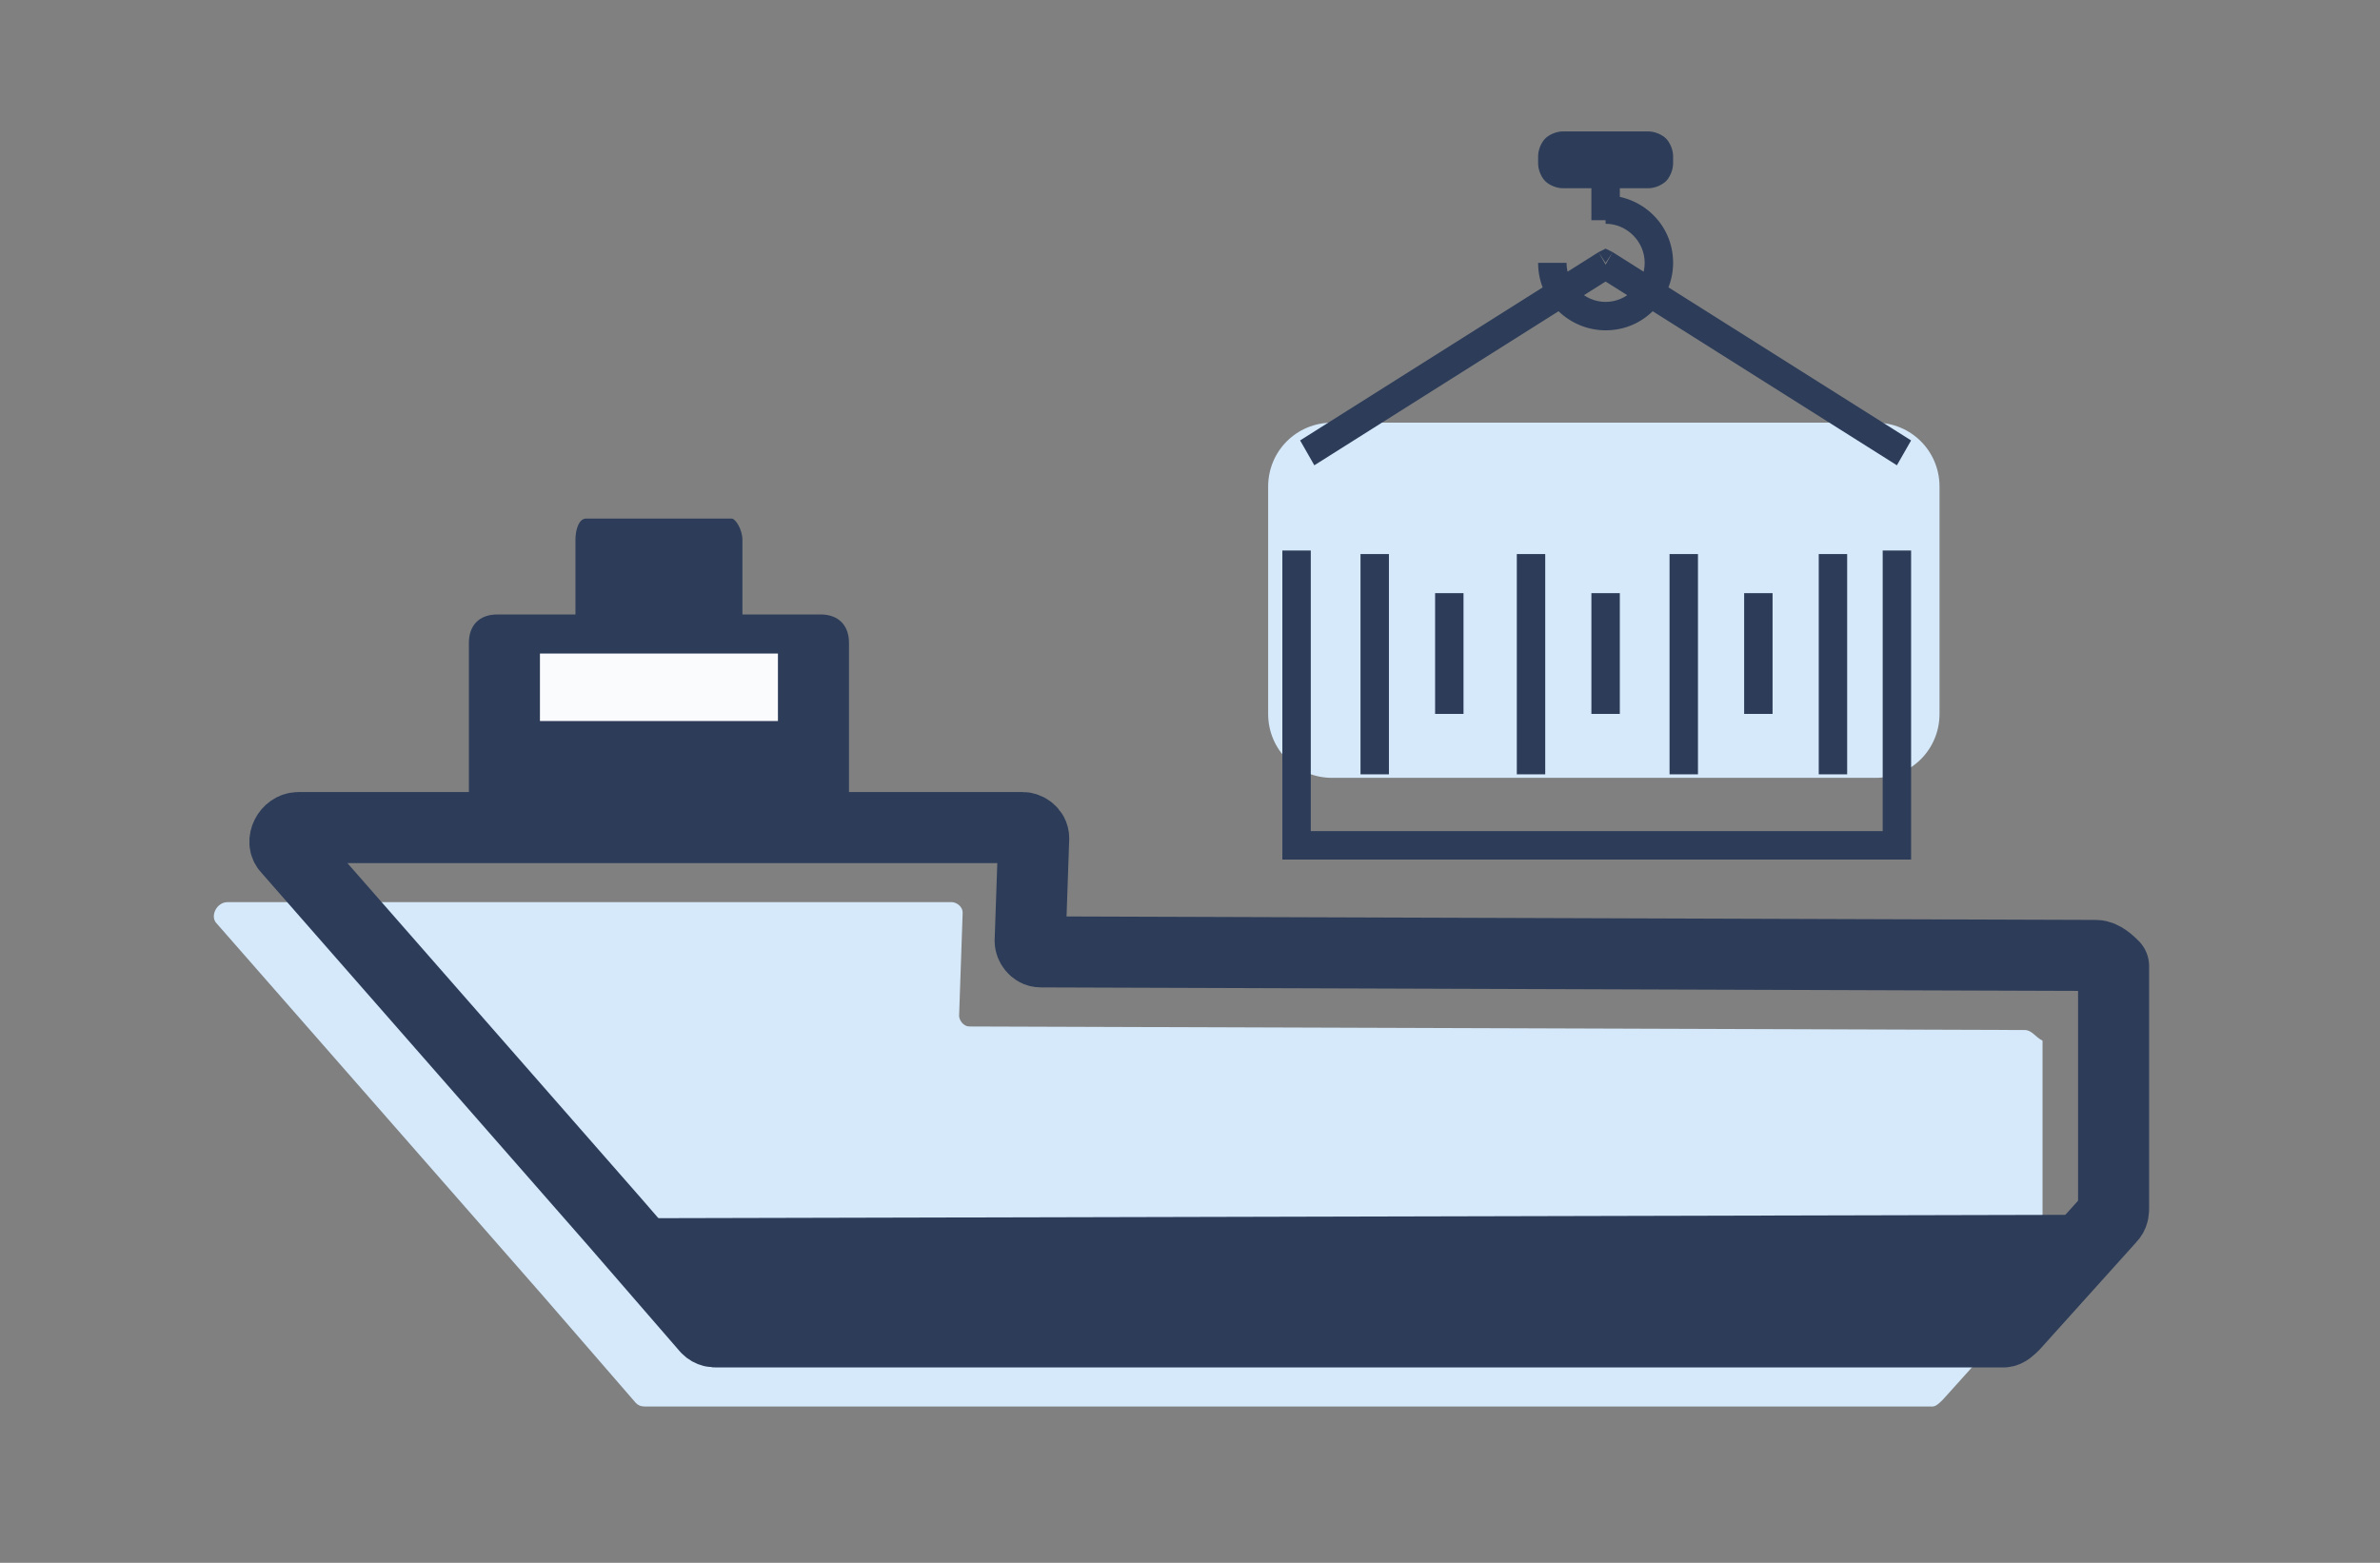 <?xml version="1.0" encoding="utf-8"?>
<!-- Generator: Adobe Illustrator 21.0.0, SVG Export Plug-In . SVG Version: 6.00 Build 0)  -->
<svg version="1.1" id="图层_1" xmlns="http://www.w3.org/2000/svg" xmlns:xlink="http://www.w3.org/1999/xlink" x="0px" y="0px"
	 viewBox="0 0 67 44" style="enable-background:new 0 0 67 44;" xml:space="preserve">
<rect x="0" y="0" width="67" height="44" fill="#808080" stroke="none"/>
<style type="text/css">
	.st0{fill:#D5E9FA;}
	.st1{fill:#2C3C59;}
	.st2{fill:none;stroke:#2C3C59;stroke-width:2;stroke-linecap:round;stroke-linejoin:round;stroke-miterlimit:10;}
	.st3{fill:#FAFBFC;}
</style>
<path class="st0" d="M52.8,21.9H37.5c-1,0-1.8-0.8-1.8-1.8v-6.4c0-1,0.8-1.8,1.8-1.8h15.3c1,0,1.8,0.8,1.8,1.8v6.4
	C54.6,21.1,53.8,21.9,52.8,21.9z"/>
<path class="st1" d="M45.2,5.8h-0.4v0.4h0.4V5.8z M45.2,7.4l0.2-0.3L45.2,7L45,7.1L45.2,7.4z M36.5,23.8h-0.4v0.4h0.4V23.8z
	 M53.4,23.8v0.4h0.4v-0.4H53.4z M38.3,15.6v6.2h0.8v-6.2C39.1,15.6,38.3,15.6,38.3,15.6z M42.7,15.6v6.2h0.8v-6.2
	C43.5,15.6,42.7,15.6,42.7,15.6z M47,15.6v6.2h0.8v-6.2C47.8,15.6,47,15.6,47,15.6z M51.2,15.6v6.2H52v-6.2
	C52,15.6,51.2,15.6,51.2,15.6z M40.4,16.7v3.4h0.8v-3.4H40.4z M44.8,16.7v3.4h0.8v-3.4H44.8z M49.1,16.7v3.4h0.8v-3.4H49.1z
	 M44.8,4.7v1.1h0.8V4.7H44.8z M45.2,6.3c0.6,0,1.1,0.5,1.1,1.1h0.8c0-1.1-0.9-1.9-1.9-1.9C45.2,5.5,45.2,6.3,45.2,6.3z M46.3,7.4
	c0,0.6-0.5,1.1-1.1,1.1v0.8c1.1,0,1.9-0.9,1.9-1.9H46.3z M45.2,8.5c-0.6,0-1.1-0.5-1.1-1.1h-0.8c0,1.1,0.9,1.9,1.9,1.9
	C45.2,9.3,45.2,8.5,45.2,8.5z M46.4,4.5H44v0.8h2.4V4.5z M44,4.5L44,4.5C44,4.5,44.1,4.5,44,4.5C44.1,4.5,44.1,4.5,44,4.5
	C44.1,4.5,44.1,4.5,44,4.5C44.1,4.5,44.1,4.5,44,4.5C44.1,4.5,44.1,4.6,44,4.5l-0.7,0.1c0,0.2,0.1,0.4,0.2,0.5
	c0.1,0.1,0.3,0.2,0.5,0.2V4.5z M44.1,4.6V4.4h-0.8v0.2H44.1z M44.1,4.4C44.1,4.4,44.1,4.5,44.1,4.4C44.1,4.5,44.1,4.5,44.1,4.4
	C44.1,4.5,44.1,4.5,44.1,4.4C44.1,4.5,44.1,4.5,44.1,4.4C44.1,4.5,44,4.5,44.1,4.4C44,4.5,44,4.5,44.1,4.4L44,3.7
	c-0.2,0-0.4,0.1-0.5,0.2c-0.1,0.1-0.2,0.3-0.2,0.5H44.1z M44,4.5h2.4V3.7H44V4.5z M46.4,4.5C46.3,4.5,46.3,4.5,46.4,4.5
	C46.3,4.5,46.3,4.5,46.4,4.5C46.3,4.5,46.3,4.5,46.4,4.5C46.3,4.5,46.3,4.5,46.4,4.5C46.3,4.5,46.3,4.5,46.4,4.5
	C46.3,4.5,46.3,4.4,46.4,4.5l0.7-0.1c0-0.2-0.1-0.4-0.2-0.5c-0.1-0.1-0.3-0.2-0.5-0.2V4.5z M46.3,4.4v0.2h0.8V4.4H46.3z M46.3,4.6
	C46.3,4.6,46.3,4.5,46.3,4.6C46.3,4.5,46.3,4.5,46.3,4.6C46.3,4.5,46.3,4.5,46.3,4.6C46.3,4.5,46.3,4.5,46.3,4.6
	C46.3,4.5,46.3,4.5,46.3,4.6C46.3,4.5,46.3,4.5,46.3,4.6l0.1,0.7c0.2,0,0.4-0.1,0.5-0.2C47,5,47.1,4.8,47.1,4.6H46.3z M53.8,12.4
	l-8.4-5.3L45,7.8l8.4,5.3L53.8,12.4z M45,7.1l-8.4,5.3l0.4,0.7l8.4-5.3L45,7.1z M36.1,15.5v8.3h0.8v-8.3
	C36.9,15.5,36.1,15.5,36.1,15.5z M36.5,24.2h16.9v-0.8H36.5V24.2z M53.8,23.8v-8.3H53v8.3H53.8z"/>
<path class="st0" d="M57,29l-29.7-0.1c-0.2,0-0.3-0.2-0.3-0.3l0.1-2.9c0-0.2-0.2-0.3-0.3-0.3H6.4c-0.3,0-0.5,0.4-0.3,0.6l9.2,10.5
	l2.6,3c0.1,0.1,0.2,0.1,0.3,0.1h36.2c0.1,0,0.2-0.1,0.3-0.2l2.7-3c0.1-0.1,0.1-0.2,0.1-0.3v-6.8C57.3,29.2,57.2,29,57,29z"/>
<path class="st2" d="M59,26.9l-29.7-0.1c-0.2,0-0.3-0.2-0.3-0.3l0.1-2.9c0-0.2-0.2-0.3-0.3-0.3H8.4c-0.3,0-0.5,0.4-0.3,0.6l9.2,10.5
	l2.6,3c0.1,0.1,0.2,0.1,0.3,0.1h36.2c0.1,0,0.2-0.1,0.3-0.2l2.7-3c0.1-0.1,0.1-0.2,0.1-0.3v-6.8C59.4,27.1,59.2,26.9,59,26.9z"/>
<path class="st1" d="M17.4,34.3l2.6,3c0.1,0.1,0.2,0.1,0.3,0.1h36.2c0.1,0,0.2-0.1,0.3-0.2l2.7-3"/>
<path class="st1" d="M20.9,17.8v-2.6c0-0.3-0.2-0.6-0.3-0.6h-4.1c-0.2,0-0.3,0.3-0.3,0.6v2.6H20.9z"/>
<path class="st1" d="M23.1,23.4H14c-0.5,0-0.8-0.3-0.8-0.8v-4.5c0-0.5,0.3-0.8,0.8-0.8h9.1c0.5,0,0.8,0.3,0.8,0.8v4.5
	C24,23.1,23.5,23.4,23.1,23.4z"/>
<path class="st3" d="M21.9,18.4h-6.7v1.9h6.7V18.4z"/>
</svg>
